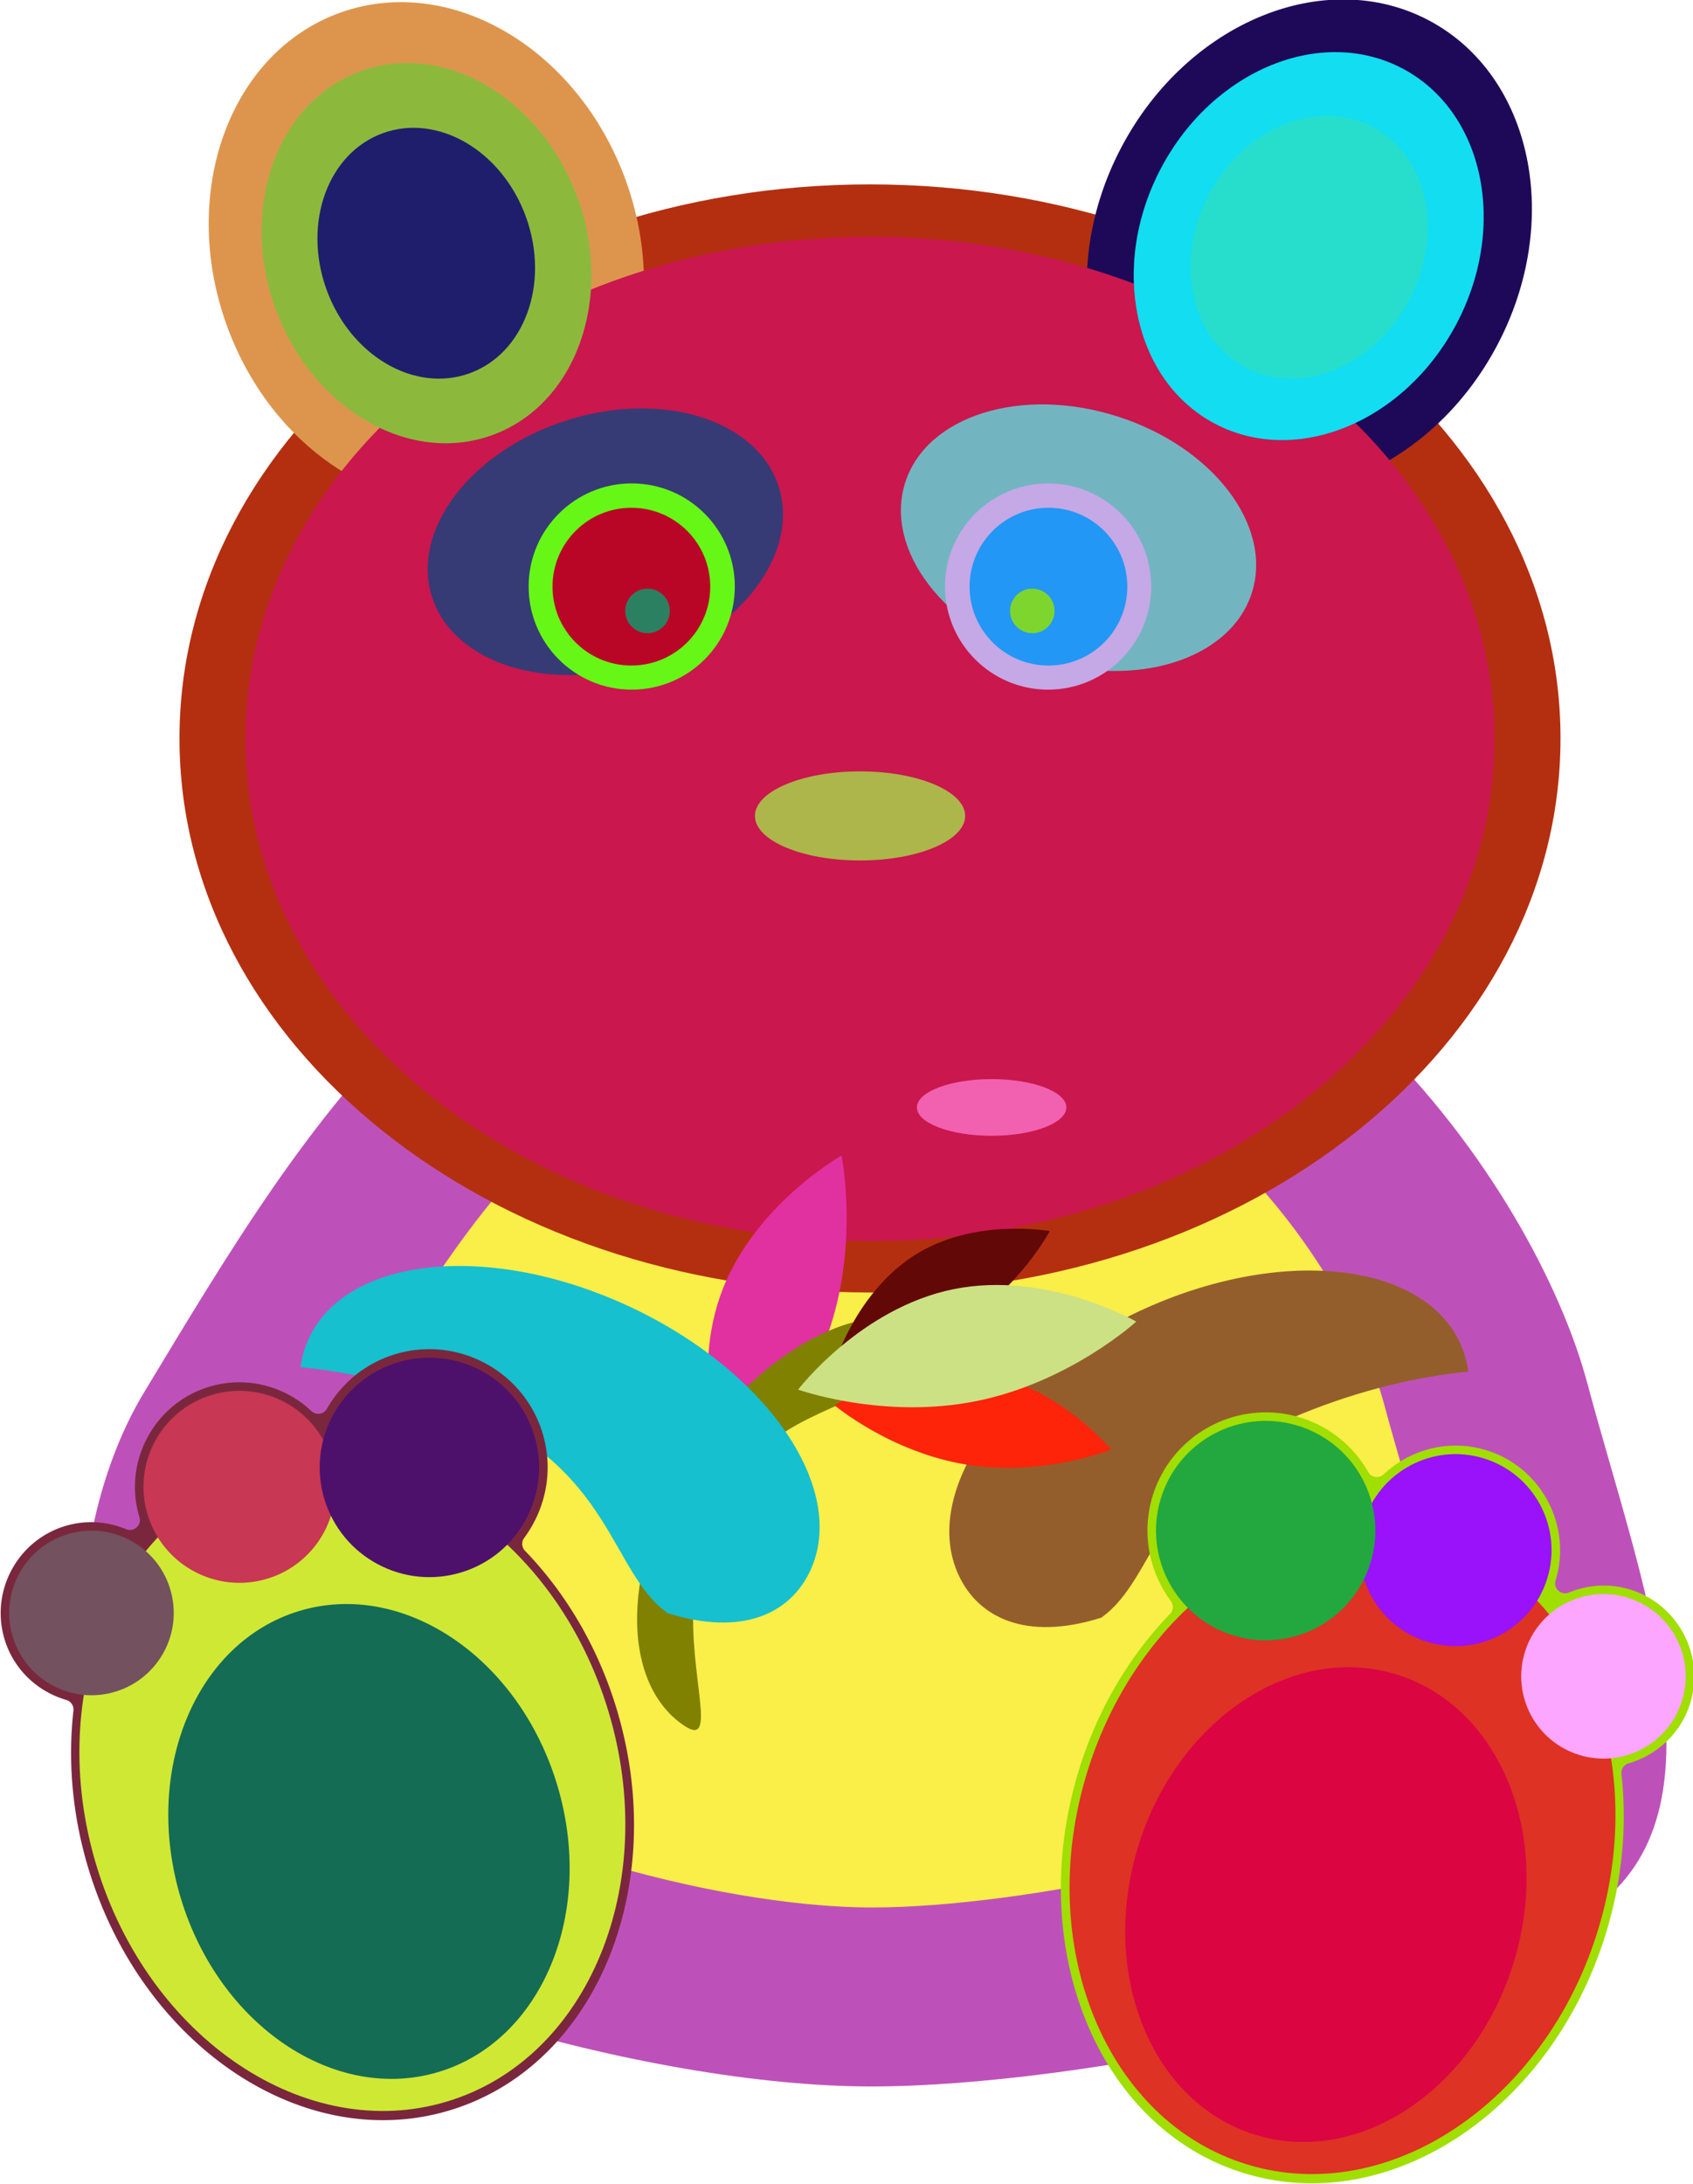 <?xml version="1.0" standalone="no"?>
<svg xmlns:inkscape="http://www.inkscape.org/namespaces/inkscape" xmlns:rdf="http://www.w3.org/1999/02/22-rdf-syntax-ns#" xmlns="http://www.w3.org/2000/svg" xmlns:sodipodi="http://sodipodi.sourceforge.net/DTD/sodipodi-0.dtd" xmlns:cc="http://creativecommons.org/ns#" xmlns:xlink="http://www.w3.org/1999/xlink" xmlns:dc="http://purl.org/dc/elements/1.1/" xmlns:svg="http://www.w3.org/2000/svg" xmlns:ns1="http://sozi.baierouge.fr" id="svg2" sodipodi:docname="panda.svg" viewBox="0 0 485.77 626.36" version="1.1" inkscape:version="0.47 r22583">
	  <defs id="defs4">
	    <linearGradient id="linearGradient3673">
	      <stop id="stop3675" style="stop-color:#5aa02c" offset="0"/>
	      <stop id="stop3677" style="stop-color:#83e741" offset="1"/>
	    </linearGradient>
	    <linearGradient id="linearGradient3683" y2="1016.9" xlink:href="#linearGradient3673" gradientUnits="userSpaceOnUse" x2="823.33" gradientTransform="matrix(.418 .067 -.067 .418 -416.58 482.16)" y1="875.7" x1="823.33" inkscape:collect="always"/>
	    <linearGradient id="linearGradient3687" y2="1016.9" xlink:href="#linearGradient3673" gradientUnits="userSpaceOnUse" x2="823.33" gradientTransform="matrix(.511 -.103 .103 .511 -659.4 483.27)" y1="875.7" x1="823.33" inkscape:collect="always"/>
	    <linearGradient id="linearGradient3691" y2="1016.9" xlink:href="#linearGradient3673" gradientUnits="userSpaceOnUse" x2="823.33" gradientTransform="matrix(.323 -.194 .194 .323 -607.55 695.42)" y1="875.7" x1="823.33" inkscape:collect="always"/>
	    <linearGradient id="linearGradient3695" y2="1016.9" xlink:href="#linearGradient3673" gradientUnits="userSpaceOnUse" x2="823.33" gradientTransform="matrix(.173 -.492 .492 .173 -880.15 1100.9)" y1="875.7" x1="823.33" inkscape:collect="always"/>
	  </defs>
	  <sodipodi:namedview id="base" bordercolor="#666666" inkscape:pageshadow="2" inkscape:window-y="118" pagecolor="#ffffff" inkscape:window-height="835" inkscape:window-maximized="0" inkscape:zoom="0.70710678" inkscape:window-x="751" showgrid="false" borderopacity="1.0" inkscape:current-layer="layer1" inkscape:cx="185.98417" inkscape:cy="386.64395" showguides="true" inkscape:guide-bbox="true" inkscape:window-width="1102" showborder="true" inkscape:pageopacity="0.0" inkscape:document-units="px"/>
	  <g id="layer1" inkscape:label="Layer 1" inkscape:groupmode="layer" transform="translate(402.09 -849.58)">
	    <path id="path3652" style="fill:#be51b9" d="m53.379 1246.4c14.84 55.607 40.718 120.17 3.55 149.23-38.657 30.221-149.1 52.424-208.99 52.424-64.809 0-165.24-29.551-201.9-62.935-32.254-29.374-30.803-96.421-6.776-136.18 47.33-78.313 95.233-161.38 212.71-161.38s186.56 103.23 201.4 158.84z" inkscape:export-ydpi="73.910004" sodipodi:nodetypes="csssssz" inkscape:export-filename="C:\Users\alowe\Documents\Temp\InkscapePortable\panda.png" inkscape:export-xdpi="73.910004"/>
	    <path id="path3655" style="fill:#faee49" d="m-4.904 1252.5c10.613 39.767 29.119 85.94 2.539 106.72-27.645 21.612-106.62 37.49-149.46 37.49-46.347 0-118.17-21.133-144.39-45.007-23.066-21.007-22.028-68.955-4.846-97.385 33.848-56.005 68.105-115.41 152.12-115.41 84.012 0 133.42 73.824 144.03 113.59z" inkscape:export-ydpi="73.910004" sodipodi:nodetypes="csssssz" inkscape:export-filename="C:\Users\alowe\Documents\Temp\InkscapePortable\panda.png" inkscape:export-xdpi="73.910004"/>
	    <path id="path2816" sodipodi:rx="472.85715" sodipodi:ry="391.42856" style="fill:#b42f10" sodipodi:type="arc" d="m485.71 255.22c0 216.18-211.71 391.43-472.86 391.43-261.14 0-472.85-175.25-472.85-391.43s211.71-391.43 472.86-391.43 472.86 175.25 472.86 391.43z" inkscape:export-ydpi="73.910004" inkscape:export-filename="C:\Users\alowe\Documents\Temp\InkscapePortable\panda.png" transform="matrix(.419 0 0 .406 -157.85 957.77)" sodipodi:cy="255.21933" sodipodi:cx="12.857142" inkscape:export-xdpi="73.910004"/>
	    <path id="path3590" sodipodi:rx="112.85714" sodipodi:ry="135.71428" style="fill:#dd954d" sodipodi:type="arc" d="m-445.71 125.22c0 74.953-50.528 135.71-112.86 135.71-62.329 0-112.86-60.761-112.86-135.71 0-74.953 50.528-135.71 112.86-135.71 62.329 0 112.86 60.761 112.86 135.71z" inkscape:export-ydpi="73.910004" inkscape:export-filename="C:\Users\alowe\Documents\Temp\InkscapePortable\panda.png" transform="matrix(.508 -.182 .182 .508 -18.804 756.88)" sodipodi:cy="125.21932" sodipodi:cx="-558.57141" inkscape:export-xdpi="73.910004"/>
	    <path id="path3592" sodipodi:rx="112.85714" sodipodi:ry="135.71428" style="fill:#1e0959" sodipodi:type="arc" d="m-445.71 125.22c0 74.953-50.528 135.71-112.86 135.71-62.329 0-112.86-60.761-112.86-135.71 0-74.953 50.528-135.71 112.86-135.71 62.329 0 112.86 60.761 112.86 135.71z" inkscape:export-ydpi="73.910004" inkscape:export-filename="C:\Users\alowe\Documents\Temp\InkscapePortable\panda.png" transform="matrix(-.477 -.253 -.253 .477 -261.16 719.14)" sodipodi:cy="125.21932" sodipodi:cx="-558.57141" inkscape:export-xdpi="73.910004"/>
	    <path id="path3599" sodipodi:rx="472.85715" sodipodi:ry="391.42856" style="fill:#ca174d" sodipodi:type="arc" d="m485.71 255.22c0 216.18-211.71 391.43-472.86 391.43-261.14 0-472.85-175.25-472.85-391.43s211.71-391.43 472.86-391.43 472.86 175.25 472.86 391.43z" inkscape:export-ydpi="73.910004" inkscape:export-filename="C:\Users\alowe\Documents\Temp\InkscapePortable\panda.png" transform="matrix(.379 0 0 .368 -157.34 967.61)" sodipodi:cy="255.21933" sodipodi:cx="12.857142" inkscape:export-xdpi="73.910004"/>
	    <path id="path3601" sodipodi:rx="112.85714" sodipodi:ry="135.71428" style="fill:#12ddf1" sodipodi:type="arc" d="m-445.71 125.22c0 74.953-50.528 135.71-112.86 135.71-62.329 0-112.86-60.761-112.86-135.71 0-74.953 50.528-135.71 112.86-135.71 62.329 0 112.86 60.761 112.86 135.71z" inkscape:export-ydpi="73.910004" inkscape:export-filename="C:\Users\alowe\Documents\Temp\InkscapePortable\panda.png" transform="matrix(-0.375 -.199 -.199 0.375 -211.13 762.06)" sodipodi:cy="125.21932" sodipodi:cx="-558.57141" inkscape:export-xdpi="73.910004"/>
	    <path id="path3603" sodipodi:rx="112.85714" sodipodi:ry="135.71428" style="fill:#8cb93c" sodipodi:type="arc" d="m-445.71 125.22c0 74.953-50.528 135.71-112.86 135.71-62.329 0-112.86-60.761-112.86-135.71 0-74.953 50.528-135.71 112.86-135.71 62.329 0 112.86 60.761 112.86 135.71z" inkscape:export-ydpi="73.910004" inkscape:export-filename="C:\Users\alowe\Documents\Temp\InkscapePortable\panda.png" transform="matrix(.385 -.138 .138 .385 -81.953 796.9)" sodipodi:cy="125.21932" sodipodi:cx="-558.57141" inkscape:export-xdpi="73.910004"/>
	    <path id="path3605" sodipodi:rx="112.85714" sodipodi:ry="135.71428" style="fill:#1f1e6d" sodipodi:type="arc" d="m-445.71 125.22c0 74.953-50.528 135.71-112.86 135.71-62.329 0-112.86-60.761-112.86-135.71 0-74.953 50.528-135.71 112.86-135.71 62.329 0 112.86 60.761 112.86 135.71z" inkscape:export-ydpi="73.910004" inkscape:export-filename="C:\Users\alowe\Documents\Temp\InkscapePortable\panda.png" transform="matrix(.254 -.091 .091 .254 -149.31 839.58)" sodipodi:cy="125.21932" sodipodi:cx="-558.57141" inkscape:export-xdpi="73.910004"/>
	    <path id="path3609" sodipodi:rx="112.85714" sodipodi:ry="135.71428" style="fill:#27decd" sodipodi:type="arc" d="m-445.71 125.22c0 74.953-50.528 135.71-112.86 135.71-62.329 0-112.86-60.761-112.86-135.71 0-74.953 50.528-135.71 112.86-135.71 62.329 0 112.86 60.761 112.86 135.71z" inkscape:export-ydpi="73.910004" inkscape:export-filename="C:\Users\alowe\Documents\Temp\InkscapePortable\panda.png" transform="matrix(-.254 -.135 -.135 .254 -151.42 813.27)" sodipodi:cy="125.21932" sodipodi:cx="-558.57141" inkscape:export-xdpi="73.910004"/>
	    <g id="g3645" inkscape:export-ydpi="73.910004" inkscape:export-xdpi="73.910004" inkscape:export-filename="C:\Users\alowe\Documents\Temp\InkscapePortable\panda.png" transform="matrix(.406 0 0 .406 -63.653 878.82)">
	      <path id="path3611" sodipodi:rx="128.57143" sodipodi:ry="90" style="fill:#363b75" sodipodi:type="arc" d="m-228.57 325.22c0 49.706-57.563 90-128.57 90-71.008 0-128.57-40.294-128.57-90s57.563-90 128.57-90c71.008 0 128.57 40.294 128.57 90z" transform="matrix(-.953 .302 .302 .953 -844.34 108.64)" sodipodi:cy="325.21933" sodipodi:cx="-357.14285"/>
	      <g id="g3621" transform="translate(442.86 51.429)">
	        <path id="path3615" sodipodi:rx="72.85714" sodipodi:ry="72.85714" style="fill:#66f717" sodipodi:type="arc" d="m-757.14 290.93c0 40.238-32.619 72.857-72.857 72.857s-72.857-32.619-72.857-72.857 32.619-72.857 72.857-72.857 72.857 32.619 72.857 72.857z" sodipodi:cy="290.93362" sodipodi:cx="-830"/>
	        <path id="path3617" sodipodi:rx="72.85714" sodipodi:ry="72.85714" style="fill:#b90627" sodipodi:type="arc" d="m-757.14 290.93c0 40.238-32.619 72.857-72.857 72.857s-72.857-32.619-72.857-72.857 32.619-72.857 72.857-72.857 72.857 32.619 72.857 72.857z" transform="matrix(.765 0 0 .765 -195.29 68.455)" sodipodi:cy="290.93362" sodipodi:cx="-830"/>
	        <path id="path3619" sodipodi:rx="72.85714" sodipodi:ry="72.85714" style="fill:#2c8062" sodipodi:type="arc" d="m-757.14 290.93c0 40.238-32.619 72.857-72.857 72.857s-72.857-32.619-72.857-72.857 32.619-72.857 72.857-72.857 72.857 32.619 72.857 72.857z" transform="matrix(.216 0 0 .216 -639.55 245.33)" sodipodi:cy="290.93362" sodipodi:cx="-830"/>
	      </g>
	    </g>
	    <g id="g3638" inkscape:export-ydpi="73.910004" inkscape:export-xdpi="73.910004" inkscape:export-filename="C:\Users\alowe\Documents\Temp\InkscapePortable\panda.png" transform="matrix(.406 0 0 .406 -63.653 883.46)">
	      <path id="path3613" sodipodi:rx="128.57143" sodipodi:ry="90" style="fill:#72b5c1" sodipodi:type="arc" d="m-228.57 325.22c0 49.706-57.563 90-128.57 90-71.008 0-128.57-40.294-128.57-90s57.563-90 128.57-90c71.008 0 128.57 40.294 128.57 90z" transform="matrix(.953 .302 -.302 .953 367.2 94.351)" sodipodi:cy="325.21933" sodipodi:cx="-357.14285"/>
	      <g id="g3626" transform="matrix(-1 0 0 1 -922.86 40)">
	        <path id="path3628" sodipodi:rx="72.85714" sodipodi:ry="72.85714" style="fill:#c5a8e6" sodipodi:type="arc" d="m-757.14 290.93c0 40.238-32.619 72.857-72.857 72.857s-72.857-32.619-72.857-72.857 32.619-72.857 72.857-72.857 72.857 32.619 72.857 72.857z" sodipodi:cy="290.93362" sodipodi:cx="-830"/>
	        <path id="path3630" sodipodi:rx="72.85714" sodipodi:ry="72.85714" style="fill:#2297f5" sodipodi:type="arc" d="m-757.14 290.93c0 40.238-32.619 72.857-72.857 72.857s-72.857-32.619-72.857-72.857 32.619-72.857 72.857-72.857 72.857 32.619 72.857 72.857z" transform="matrix(.765 0 0 .765 -195.29 68.455)" sodipodi:cy="290.93362" sodipodi:cx="-830"/>
	        <path id="path3632" sodipodi:rx="72.85714" sodipodi:ry="72.85714" style="fill:#7ed52e" sodipodi:type="arc" d="m-757.14 290.93c0 40.238-32.619 72.857-72.857 72.857s-72.857-32.619-72.857-72.857 32.619-72.857 72.857-72.857 72.857 32.619 72.857 72.857z" transform="matrix(.216 0 0 .216 -639.55 245.33)" sodipodi:cy="290.93362" sodipodi:cx="-830"/>
	      </g>
	    </g>
	    <path id="path3634" sodipodi:rx="80" sodipodi:ry="37.142857" style="fill:#adb64a" sodipodi:type="arc" d="m-85.714 515.22c0 20.513-35.817 37.143-80 37.143s-80-16.629-80-37.143c0-20.513 35.817-37.143 80-37.143s80 16.629 80 37.143z" inkscape:export-ydpi="73.910004" inkscape:export-filename="C:\Users\alowe\Documents\Temp\InkscapePortable\panda.png" transform="matrix(.377 0 0 .344 -92.843 906.38)" sodipodi:cy="515.2193" sodipodi:cx="-165.71428" inkscape:export-xdpi="73.910004"/>
	    <path id="path3636" sodipodi:rx="80" sodipodi:ry="37.142857" style="fill:#f260b0" sodipodi:type="arc" d="m-85.714 515.22c0 20.513-35.817 37.143-80 37.143s-80-16.629-80-37.143c0-20.513 35.817-37.143 80-37.143s80 16.629 80 37.143z" inkscape:export-ydpi="73.910004" inkscape:export-filename="C:\Users\alowe\Documents\Temp\InkscapePortable\panda.png" transform="matrix(.268 0 0 .219 -73.148 1054.4)" sodipodi:cy="515.2193" sodipodi:cx="-165.71428" inkscape:export-xdpi="73.910004"/>
	    <path id="path3657" style="fill:#945e2c" d="m-74.823 1225.5c-39.726 18.398-63.101 52.363-52.215 75.869 5.605 12.103 19.198 19.074 40.938 12.214 16.583-11.822 15.638-41.49 57.902-58.619 16.187-6.56 32.529-10.519 47.418-11.945-0.384-2.864-1.178-5.635-2.399-8.273-10.886-23.506-51.917-27.644-91.643-9.246z" inkscape:export-ydpi="73.910004" sodipodi:nodetypes="cscscsc" inkscape:export-filename="C:\Users\alowe\Documents\Temp\InkscapePortable\panda.png" inkscape:export-xdpi="73.910004"/>
	    <g id="g3714" inkscape:export-ydpi="73.910004" inkscape:export-xdpi="73.910004" inkscape:export-filename="C:\Users\alowe\Documents\Temp\InkscapePortable\panda.png" transform="matrix(.406 0 0 .406 -68.297 878.82)">
	      <path id="path3693" sodipodi:nodetypes="cscsc" style="fill:#e1309f" d="m-227.42 744.35s12.791 62.364-9.575 125.86c-22.366 63.494-71.419 104.07-71.419 104.07s-27.062-67.392-4.696-130.89c22.366-63.494 85.691-99.046 85.691-99.046z"/>
	      <path id="path3664" sodipodi:nodetypes="cscscsc" style="fill:#808101" d="m-333.11 954.9c-50.79 77.537-50.931 162.51-5.051 192.56 23.623 15.474 2.57-36.366 6.286-88.784-9.961-50.062 9.457-78.17 59.794-115.8 29.736-22.23 102.42-42.551 127.58-61.783-3.897-4.717-8.425-8.808-13.574-12.181-45.88-30.053-124.25 8.45-175.04 85.987z"/>
	      <path id="path3681" sodipodi:nodetypes="cscsc" style="fill:#fd240a" d="m-36.85 952.13s-47.991 19.278-101.99 10.62c-53.998-8.658-93.555-41.975-93.555-41.975s49.937-31.415 103.93-22.757c53.998 8.659 91.609 54.112 91.609 54.112z"/>
	      <path id="path3689" sodipodi:nodetypes="cscsc" style="fill:#620807" d="m-80.239 797.75s-21.611 40.583-63.299 65.6c-41.688 25.018-87.666 24.996-87.666 24.996s15.988-49.953 57.675-74.971c41.688-25.018 93.289-15.626 93.289-15.626z"/>
	      <path id="path3685" sodipodi:nodetypes="cscsc" style="fill:#cce183" d="m-19.118 861.68s-47.039 42.898-113.04 56.167c-65.997 13.269-125.96-8.115-125.96-8.115s44.057-57.732 110.05-71.002c65.997-13.269 128.94 22.949 128.94 22.949z"/>
	    </g>
	    <path id="path3666" style="fill:#16c0ce" d="m-221.8 1224.2c39.726 18.398 63.101 52.363 52.215 75.869-5.605 12.103-19.198 19.074-40.938 12.214-16.583-11.822-15.638-41.49-57.902-58.619-16.187-6.56-32.529-10.519-47.418-11.945 0.384-2.864 1.178-5.635 2.399-8.273 10.886-23.506 51.917-27.644 91.643-9.246z" inkscape:export-ydpi="73.910004" sodipodi:nodetypes="cscscsc" inkscape:export-filename="C:\Users\alowe\Documents\Temp\InkscapePortable\panda.png" inkscape:export-xdpi="73.910004"/>
	    <g id="g3748" inkscape:export-ydpi="73.910004" inkscape:export-xdpi="73.910004" inkscape:export-filename="C:\Users\alowe\Documents\Temp\InkscapePortable\panda.png" transform="matrix(.389 -.118 .118 .389 -925.78 1165.4)">
	      <g id="g3758" transform="translate(399.42 127.93)">
	        <path id="path3756" style="fill:#7a273e" sodipodi:type="inkscape:offset" d="m916.12 481.81c-40.635 0-73.781 33.146-73.781 73.781a7.013 7.013 0 0 1 -11.43 5.41c-11.124-9.13-25.21-14.656-40.594-14.656-35.284 0-64.094 28.81-64.094 64.094 0 22.445 11.683 42.128 29.281 53.594a7.013 7.013 0 0 1 2.625 8.656c-14.158 32.898-22.219 70.238-22.219 109.88 0 130.26 86.495 237.12 194.75 237.12 108.25 0 194.72-106.87 194.72-237.12 0-45.98-10.837-88.887-29.5-125.31a7.013 7.013 0 0 1 2.062 -8.812c20.544-15.225 33.906-39.579 33.906-67.031 0-45.984-37.485-83.469-83.469-83.469-22.156 0-42.274 8.717-57.25 22.875a7.013 7.013 0 0 1 -10.906 -1.625c-12.722-22.307-36.669-37.375-64.094-37.375z" inkscape:original="M 916.125 474.8125 C 871.67034 474.8125 835.34375 511.13909 835.34375 555.59375 C 823.04392 545.49828 807.38172 539.34375 790.3125 539.34375 C 751.20495 539.34375 719.21875 571.32995 719.21875 610.4375 C 719.21875 635.32054 732.19495 657.20649 751.6875 669.90625 C 737.14939 703.68783 728.90625 741.97592 728.90625 782.5625 C 728.90625 915.93924 817.81347 1026.6875 930.65625 1026.6875 C 1043.499 1026.6875 1132.375 915.93712 1132.375 782.5625 C 1132.375 735.48346 1121.3052 691.49737 1102.125 654.0625 C 1124.3817 637.56883 1138.8438 611.13256 1138.8438 581.40625 C 1138.8438 531.60508 1098.1761 490.9375 1048.375 490.9375 C 1024.3783 490.9375 1002.5285 500.38875 986.3125 515.71875 C 972.38401 491.29544 946.11887 474.8125 916.125 474.8125 z " inkscape:radius="-7.0119176"/>
	        <path id="path3697" sodipodi:rx="167.74193" sodipodi:ry="271.41214" style="fill:#cfe834" sodipodi:type="arc" d="m967.74 793.85c0 149.9-75.101 271.41-167.74 271.41-92.641 0-167.74-121.52-167.74-271.41 0-149.9 75.101-271.41 167.74-271.41 92.641 0 167.74 121.52 167.74 271.41z" transform="matrix(1.125 0 0 .851 30.645 106.65)" sodipodi:cy="793.85327" sodipodi:cx="800"/>
	        <path id="path3699" sodipodi:rx="167.74193" sodipodi:ry="271.41214" style="fill:#146c55" sodipodi:type="arc" d="m967.74 793.85c0 149.9-75.101 271.41-167.74 271.41-92.641 0-167.74-121.52-167.74-271.41 0-149.9 75.101-271.41 167.74-271.41 92.641 0 167.74 121.52 167.74 271.41z" transform="matrix(.827 0 0 .626 269.35 324.63)" sodipodi:cy="793.85327" sodipodi:cx="800"/>
	        <path id="path3701" sodipodi:rx="64.516129" sodipodi:ry="64.516129" style="fill:#73515f" sodipodi:type="arc" d="m658.06 474.94c0 35.631-28.885 64.516-64.516 64.516s-64.516-28.885-64.516-64.516 28.885-64.516 64.516-64.516 64.516 28.885 64.516 64.516z" transform="matrix(.9 0 0 .9 256.13 182.98)" sodipodi:cy="474.94284" sodipodi:cx="593.5484"/>
	        <path id="path3703" sodipodi:rx="64.516129" sodipodi:ry="64.516129" style="fill:#c83753" sodipodi:type="arc" d="m658.06 474.94c0 35.631-28.885 64.516-64.516 64.516s-64.516-28.885-64.516-64.516 28.885-64.516 64.516-64.516 64.516 28.885 64.516 64.516z" transform="matrix(1.05 0 0 1.05 292.9 56.898)" sodipodi:cy="474.94284" sodipodi:cx="593.5484"/>
	        <path id="path3705" sodipodi:rx="64.516129" sodipodi:ry="64.516129" style="fill:#4d116c" sodipodi:type="arc" d="m658.06 474.94c0 35.631-28.885 64.516-64.516 64.516s-64.516-28.885-64.516-64.516 28.885-64.516 64.516-64.516 64.516 28.885 64.516 64.516z" transform="matrix(1.2 0 0 1.2 336.13 11.463)" sodipodi:cy="474.94284" sodipodi:cx="593.5484"/>
	      </g>
	      <g id="g3766" transform="matrix(-.831 -.556 -.556 .831 3194.2 1023.1)">
	        <path id="path3768" style="fill:#a1de02" sodipodi:type="inkscape:offset" d="m916.12 481.81c-40.635 0-73.781 33.146-73.781 73.781a7.013 7.013 0 0 1 -11.43 5.41c-11.124-9.13-25.21-14.656-40.594-14.656-35.284 0-64.094 28.81-64.094 64.094 0 22.445 11.683 42.128 29.281 53.594a7.013 7.013 0 0 1 2.625 8.656c-14.158 32.898-22.219 70.238-22.219 109.88 0 130.26 86.495 237.12 194.75 237.12 108.25 0 194.72-106.87 194.72-237.12 0-45.98-10.837-88.887-29.5-125.31a7.013 7.013 0 0 1 2.062 -8.812c20.544-15.225 33.906-39.579 33.906-67.031 0-45.984-37.485-83.469-83.469-83.469-22.156 0-42.274 8.717-57.25 22.875a7.013 7.013 0 0 1 -10.906 -1.625c-12.722-22.307-36.669-37.375-64.094-37.375z" inkscape:original="M 916.125 474.8125 C 871.67034 474.8125 835.34375 511.13909 835.34375 555.59375 C 823.04392 545.49828 807.38172 539.34375 790.3125 539.34375 C 751.20495 539.34375 719.21875 571.32995 719.21875 610.4375 C 719.21875 635.32054 732.19495 657.20649 751.6875 669.90625 C 737.14939 703.68783 728.90625 741.97592 728.90625 782.5625 C 728.90625 915.93924 817.81347 1026.6875 930.65625 1026.6875 C 1043.499 1026.6875 1132.375 915.93712 1132.375 782.5625 C 1132.375 735.48346 1121.3052 691.49737 1102.125 654.0625 C 1124.3817 637.56883 1138.8438 611.13256 1138.8438 581.40625 C 1138.8438 531.60508 1098.1761 490.9375 1048.375 490.9375 C 1024.3783 490.9375 1002.5285 500.38875 986.3125 515.71875 C 972.38401 491.29544 946.11887 474.8125 916.125 474.8125 z " inkscape:radius="-7.0119176"/>
	        <path id="path3770" sodipodi:rx="167.74193" sodipodi:ry="271.41214" style="fill:#de3224" sodipodi:type="arc" d="m967.74 793.85c0 149.9-75.101 271.41-167.74 271.41-92.641 0-167.74-121.52-167.74-271.41 0-149.9 75.101-271.41 167.74-271.41 92.641 0 167.74 121.52 167.74 271.41z" transform="matrix(1.125 0 0 .851 30.645 106.65)" sodipodi:cy="793.85327" sodipodi:cx="800"/>
	        <path id="path3772" sodipodi:rx="167.74193" sodipodi:ry="271.41214" style="fill:#db0542" sodipodi:type="arc" d="m967.74 793.85c0 149.9-75.101 271.41-167.74 271.41-92.641 0-167.74-121.52-167.74-271.41 0-149.9 75.101-271.41 167.74-271.41 92.641 0 167.74 121.52 167.74 271.41z" transform="matrix(.827 0 0 .626 269.35 324.63)" sodipodi:cy="793.85327" sodipodi:cx="800"/>
	        <path id="path3774" sodipodi:rx="64.516129" sodipodi:ry="64.516129" style="fill:#fca6ff" sodipodi:type="arc" d="m658.06 474.94c0 35.631-28.885 64.516-64.516 64.516s-64.516-28.885-64.516-64.516 28.885-64.516 64.516-64.516 64.516 28.885 64.516 64.516z" transform="matrix(.9 0 0 .9 256.13 182.98)" sodipodi:cy="474.94284" sodipodi:cx="593.5484"/>
	        <path id="path3776" sodipodi:rx="64.516129" sodipodi:ry="64.516129" style="fill:#9912fa" sodipodi:type="arc" d="m658.06 474.94c0 35.631-28.885 64.516-64.516 64.516s-64.516-28.885-64.516-64.516 28.885-64.516 64.516-64.516 64.516 28.885 64.516 64.516z" transform="matrix(1.05 0 0 1.05 292.9 56.898)" sodipodi:cy="474.94284" sodipodi:cx="593.5484"/>
	        <path id="path3778" sodipodi:rx="64.516129" sodipodi:ry="64.516129" style="fill:#22a83e" sodipodi:type="arc" d="m658.06 474.94c0 35.631-28.885 64.516-64.516 64.516s-64.516-28.885-64.516-64.516 28.885-64.516 64.516-64.516 64.516 28.885 64.516 64.516z" transform="matrix(1.2 0 0 1.2 336.13 11.463)" sodipodi:cy="474.94284" sodipodi:cx="593.5484"/>
	      </g>
	    </g>
	  </g>
	</svg>